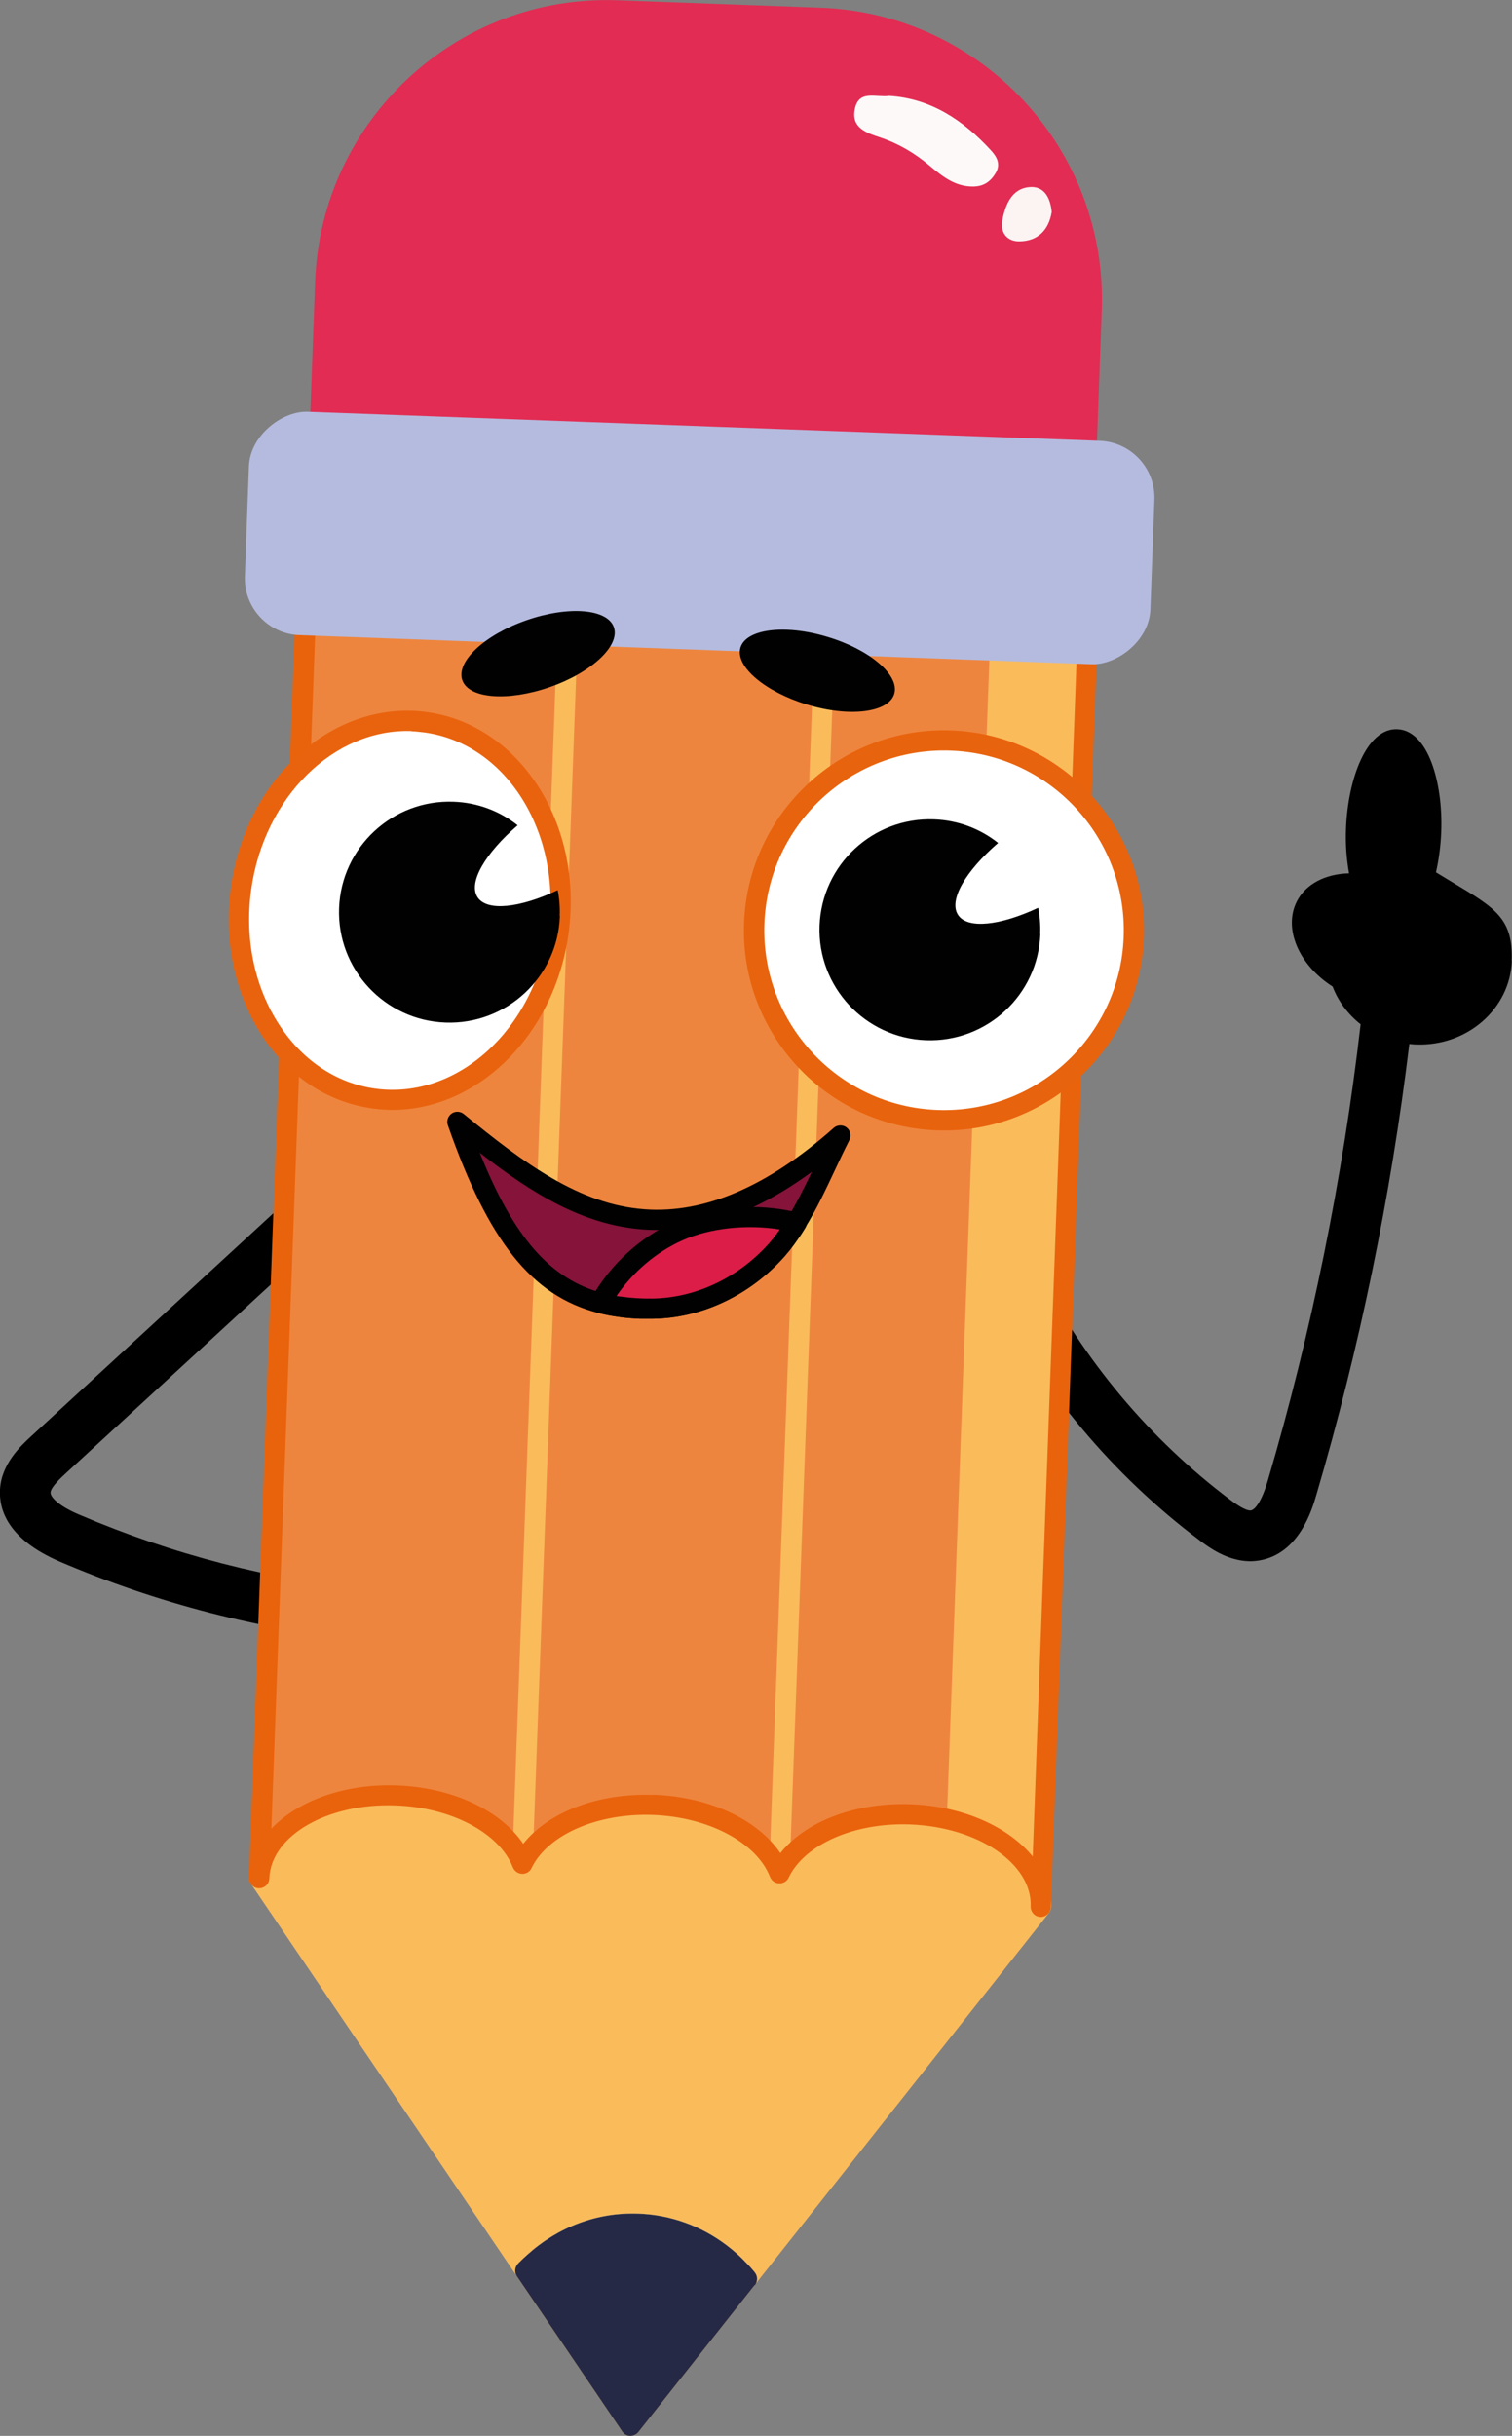 <?xml version="1.0" encoding="UTF-8"?>
<svg id="Capa_2" data-name="Capa 2" xmlns="http://www.w3.org/2000/svg" viewBox="0 0 89.09 143.5">
  <rect x="0" y="0" width="89.09" height="143.5" fill="#808080" stroke="none"/>
  <defs>
    <style>
      .cls-1 {
        fill: #fedb9d;
      }

      .cls-2 {
        fill: #262945;
      }

      .cls-3 {
        fill: #fff;
      }

      .cls-4 {
        fill: #db1d48;
      }

      .cls-5 {
        fill: #b5bbde;
      }

      .cls-6 {
        fill: #fdf9f9;
      }

      .cls-7 {
        fill: #ffecc9;
      }

      .cls-8 {
        fill: #ee853e;
      }

      .cls-9 {
        fill: #e9630c;
      }

      .cls-10 {
        fill: #fcf3f3;
      }

      .cls-11 {
        fill: #e22c53;
      }

      .cls-12 {
        fill: #e8630d;
      }

      .cls-13 {
        fill: #85133a;
      }

      .cls-14 {
        fill: #e9630e;
      }

      .cls-15 {
        fill: #fabb5b;
      }

      .cls-16 {
        fill: #010101;
      }
    </style>
  </defs>
  <g id="Capa_2-2" data-name="Capa 2">
    <g>
      <path class="cls-11" d="m35.67.22h11.97c9.5,0,17.21,7.71,17.21,17.21v22.01H18.47v-22.01C18.47,7.93,26.18.22,35.67.22Z" transform="translate(.75 -1.51) rotate(2.1)"/>
      <path class="fill-primary" d="m23.19,95.31c-.08.78-.76,1.37-1.54,1.34-.01,0-.08,0-.09,0-6.23-.63-12.3-2.2-18.05-4.66C.48,90.68-.07,88.96,0,87.74c.09-1.52,1.24-2.58,1.86-3.15l15.88-14.62c.61-.56,1.56-.52,2.11.09.56.61.52,1.56-.09,2.11l-15.88,14.62c-.26.24-.88.81-.9,1.13-.02.28.5.81,1.69,1.31,5.47,2.34,11.25,3.84,17.17,4.44.4.04.76.23,1.01.54.25.31.37.7.33,1.09Z"/>
      <path class="fill-primary" d="m89.08,56.6c-.1,2.83-2.63,5.04-5.63,4.93-.14,0-.28-.02-.41-.03-1.09,8.98-2.93,17.91-5.48,26.57-.25.86-1.02,3.48-3.38,3.86-.2.03-.42.05-.63.04-1.3-.05-2.36-.84-2.87-1.23-5.1-3.83-9.32-8.87-12.2-14.55-.37-.74-.08-1.64.66-2.01.35-.18.76-.21,1.14-.09.38.12.69.39.87.74,2.68,5.29,6.6,9.96,11.33,13.52.22.17.91.68,1.23.63.08-.01.52-.16.99-1.75,2.58-8.77,4.42-17.81,5.47-26.89-.74-.58-1.32-1.35-1.65-2.22h0c-1.98-1.26-2.92-3.41-2.11-5.01.53-1.05,1.71-1.63,3.08-1.66-.15-.82-.22-1.73-.18-2.66.11-2.88,1.2-5.9,3.02-5.83s2.7,3.16,2.59,6.04c-.03.82-.14,1.64-.31,2.39.36.22.69.42.99.6,2.52,1.51,3.56,2.13,3.47,4.61Z"/>
      <path class="cls-1" d="m55.85,107.17c.53.15,4.39,1.35,5.29,3.92-.6-1.81-2.63-3.31-5.29-3.92Zm-11.88,26.14c-.37-.39-.76-.74-1.17-1.05-1.51-1.14-3.29-1.79-5.19-1.86-2.42-.09-4.72.77-6.56,2.43-.15.13-.3.27-.44.42l.34.51,6.19,9.14.42-.53,6.43-8.13.38-.48c-.13-.16-.27-.3-.41-.45Z"/>
      <path class="cls-7" d="m44.38,133.76l-.38.48-6.43,8.13,1.44-2.78,3.23-6.24.28-.54.28-.54c.41.31.81.66,1.17,1.05.14.14.28.29.41.45Z"/>
      <g>
        <path class="cls-15" d="m44.46,133.86s-.05-.06-.08-.1c-.13-.16-.27-.3-.41-.45l-.37.47-.37.48-4.21,5.33-1.82,2.3-5.46-8.05-.34-.5-.34-.5c-.15.13-.3.27-.44.42-.03.03-.06.06-.09.09-.19.21-.22.51-.07.75,0,0,0,0,0,0l6.2,9.14c.11.16.28.26.47.26s.37-.08.49-.23l6.85-8.66s0,0,0,0c.17-.22.17-.53-.01-.75Z"/>
        <path class="cls-15" d="m61.93,112.35c0,.13-.05.25-.13.35l-17.33,21.91c.17-.22.17-.53-.01-.75-.03-.03-.05-.06-.08-.1-.13-.16-.27-.3-.41-.45-.37-.39-.76-.74-1.17-1.05-1.51-1.14-3.29-1.79-5.19-1.86-2.42-.09-4.72.77-6.56,2.43-.15.13-.3.27-.44.42-.03.03-.06.06-.09.09-.19.21-.22.51-.07.75l-15.67-23.12c-.07-.11-.11-.23-.1-.36.12-3.18,4.01-5.62,8.69-5.45,3.28.12,6.12,1.46,7.46,3.44,1.48-1.87,4.41-3,7.69-2.88s6.12,1.46,7.46,3.44c1.48-1.87,4.41-3,7.69-2.88,4.67.17,8.38,2.89,8.27,6.07Z"/>
      </g>
      <g>
        <path class="cls-8" d="m64.16,35.16l-2.83,77.17c.1-2.85-3.34-5.29-7.69-5.45-3.6-.13-6.69,1.34-7.71,3.47-.86-2.2-3.83-3.9-7.44-4.03s-6.69,1.34-7.71,3.47c-.86-2.2-3.83-3.9-7.44-4.03-4.35-.16-7.96,2.02-8.07,4.87l2.83-77.17,46.05,1.69Z"/>
        <path class="cls-15" d="m64.16,35.16l-2.83,77.17c.09-2.36-2.26-4.44-5.54-5.17l2.65-72.2,5.72.21Z"/>
        <path class="cls-15" d="m30.76,110.39c-.33-.01-.59-.29-.58-.62l2.73-74.39c.01-.33.29-.59.62-.58s.59.29.58.62l-2.73,74.39c-.01.33-.29.59-.62.58Z"/>
        <path class="cls-15" d="m45.9,110.95c-.33-.01-.59-.29-.58-.62l2.76-75.15c.01-.33.29-.59.62-.58s.59.29.58.62l-2.76,75.15c-.01.33-.29.59-.62.58Z"/>
        <path class="cls-9" d="m61.31,112.93c-.33-.01-.59-.29-.58-.62.09-2.52-3.1-4.68-7.11-4.83-3.27-.12-6.21,1.17-7.15,3.13-.1.22-.32.35-.56.34h0c-.24,0-.45-.16-.54-.38-.79-2.03-3.63-3.53-6.9-3.65s-6.21,1.17-7.15,3.13c-.1.22-.32.35-.56.34s-.45-.16-.54-.38c-.79-2.03-3.63-3.53-6.9-3.65-4.02-.15-7.36,1.78-7.45,4.3-.01.33-.29.59-.62.58s-.59-.29-.58-.62l2.83-77.17c.01-.33.29-.59.62-.58l46.05,1.69c.33.01.59.29.58.62l-2.83,77.17c-.01.33-.29.59-.62.58Zm-22.79-7.2c3.28.12,6.12,1.46,7.46,3.44,1.48-1.87,4.41-3,7.69-2.88,3.09.11,5.76,1.34,7.18,3.08l2.7-73.63-44.86-1.64-2.7,73.63c1.54-1.63,4.29-2.66,7.38-2.55,3.28.12,6.12,1.46,7.46,3.44,1.48-1.87,4.41-3,7.69-2.88Z"/>
      </g>
      <path class="cls-2" d="m44.47,134.61s0,0,0,0l-6.85,8.66c-.12.15-.3.23-.49.23s-.36-.1-.47-.26l-6.2-9.14s0,0,0,0c-.16-.23-.13-.54.07-.75.03-.03.06-.06.09-.09.14-.15.29-.28.44-.42,1.84-1.66,4.14-2.52,6.56-2.43,1.9.07,3.68.72,5.19,1.86.41.31.81.66,1.17,1.05.14.14.28.29.41.45.03.03.05.06.08.1.18.22.18.53.01.75Z"/>
      <rect class="cls-5" x="34.64" y="4.99" width="13.17" height="53.39" rx="3.35" ry="3.35" transform="translate(8.05 71.73) rotate(-87.9)"/>
      <ellipse class="cls-3" cx="23.55" cy="53.63" rx="11.19" ry="9.44" transform="translate(-32.8 69.62) rotate(-82.13)"/>
      <path class="cls-14" d="m22.81,65.38c-.29-.01-.58-.04-.87-.08-2.68-.37-5.02-1.94-6.59-4.43-1.55-2.46-2.17-5.52-1.74-8.62.89-6.44,6.07-11.06,11.56-10.3,5.48.76,9.22,6.61,8.33,13.05-.84,6.1-5.54,10.57-10.69,10.38Zm1.45-22.31c-4.55-.17-8.7,3.86-9.46,9.35-.39,2.82.17,5.6,1.57,7.82,1.38,2.19,3.42,3.57,5.74,3.89,4.83.67,9.41-3.5,10.21-9.28.8-5.79-2.48-11.04-7.31-11.7-.25-.03-.5-.06-.75-.07Z"/>
      <path class="cls-16" d="m32.99,53.97c-.13,3.6-3.15,6.4-6.74,6.27s-6.4-3.15-6.27-6.74,3.15-6.4,6.74-6.27c1.43.05,2.74.56,3.78,1.39-1.91,1.65-2.93,3.37-2.36,4.24.56.85,2.49.63,4.72-.42.1.49.14,1,.12,1.53Z"/>
      <circle class="cls-3" cx="55.62" cy="54.8" r="11.19" transform="translate(-10.17 96.86) rotate(-77.17)"/>
      <path class="cls-12" d="m55.19,66.59c-6.5-.24-11.59-5.72-11.35-12.21s5.72-11.59,12.21-11.35,11.59,5.72,11.35,12.21-5.72,11.59-12.21,11.35Zm.82-22.37c-5.84-.21-10.76,4.36-10.97,10.2s4.36,10.76,10.2,10.97,10.76-4.36,10.97-10.2-4.36-10.76-10.2-10.97Z"/>
      <path class="cls-16" d="m61.3,55.01c-.13,3.6-3.15,6.4-6.74,6.27s-6.4-3.15-6.27-6.74c.13-3.6,3.15-6.4,6.74-6.27,1.43.05,2.74.56,3.78,1.39-1.91,1.65-2.93,3.37-2.36,4.24.56.85,2.49.63,4.72-.42.1.49.14,1,.12,1.53Z"/>
      <path class="cls-16" d="m31.02,36.54c2.47-.86,4.77-.68,5.15.41.38,1.09-1.31,2.67-3.78,3.53-2.47.86-4.77.68-5.15-.41-.38-1.09,1.31-2.67,3.78-3.53Z"/>
      <path class="cls-16" d="m52.69,40.88c-.33,1.1-2.63,1.39-5.13.63s-4.26-2.26-3.93-3.36c.33-1.1,2.63-1.39,5.13-.63,2.5.75,4.26,2.26,3.93,3.36Z"/>
      <g>
        <g>
          <path class="cls-13" d="m26.95,66.09c2.28,6.54,4.7,9.7,8.41,10.67.38.1.77.18,1.18.23.61.09,1.25.12,1.92.11,2.66-.04,5.21-1.26,7.04-3.18.39-.4.73-.84,1.05-1.31.13-.19.25-.38.37-.58,1-1.61,1.74-3.47,2.59-5.13-3.22,2.86-7.27,5.25-11.57,4.94-4.19-.3-7.74-3.08-11-5.74Z"/>
          <path class="cls-16" d="m37.71,77.69c-.44-.02-.85-.05-1.25-.11-.39-.05-.8-.13-1.24-.24-3.89-1.01-6.44-4.21-8.83-11.05-.09-.25,0-.53.22-.69.22-.15.51-.14.72.03,3.56,2.91,6.81,5.33,10.66,5.61,3.52.26,7.26-1.35,11.13-4.79.21-.19.54-.2.76-.03.23.18.3.49.17.74-.29.57-.57,1.16-.85,1.76-.54,1.15-1.09,2.33-1.77,3.42-.12.21-.25.41-.39.61-.34.5-.7.96-1.1,1.37-2,2.1-4.72,3.33-7.47,3.37-.26,0-.52,0-.76,0Zm-9.44-9.78c2.01,5.03,4.19,7.47,7.25,8.27.39.1.75.17,1.1.21.58.08,1.18.12,1.84.11,2.43-.04,4.84-1.13,6.62-3,.35-.37.67-.77.98-1.23.13-.19.24-.37.36-.55.52-.84.98-1.77,1.42-2.69-3.39,2.49-6.72,3.63-9.93,3.4-3.55-.26-6.55-2.11-9.64-4.52Z"/>
        </g>
        <g>
          <path class="cls-4" d="m35.36,76.75c.38.1.77.18,1.18.23.61.09,1.25.12,1.92.11,2.66-.04,5.21-1.26,7.04-3.18.39-.4.73-.84,1.05-1.31.13-.19.25-.38.37-.58-2.19-.55-4.91-.43-6.97.5-1.93.87-3.54,2.38-4.59,4.22Z"/>
          <path class="cls-16" d="m37.71,77.69c-.44-.02-.85-.05-1.25-.11-.39-.05-.8-.13-1.24-.24-.18-.05-.33-.17-.4-.35-.07-.17-.06-.37.03-.53,1.13-1.98,2.86-3.57,4.87-4.47,2.1-.95,4.92-1.15,7.36-.54.18.05.34.18.41.35.07.18.06.38-.04.54-.13.21-.26.42-.4.61-.34.5-.7.96-1.1,1.37-2,2.1-4.72,3.33-7.47,3.37-.26,0-.52,0-.76,0Zm-1.38-1.34c.1.02.19.03.29.04.58.08,1.18.12,1.84.11,2.43-.04,4.84-1.13,6.62-3,.31-.32.6-.68.87-1.07-1.96-.32-4.14-.08-5.74.64-1.54.69-2.89,1.84-3.88,3.27Z"/>
        </g>
      </g>
      <path class="cls-6" d="m52.4,5.65c2.43.15,4.35,1.42,5.99,3.21.36.39.58.82.28,1.33-.29.49-.69.79-1.31.8-1.09.02-1.86-.62-2.6-1.24-.88-.74-1.83-1.3-2.92-1.66-.81-.27-1.7-.57-1.47-1.67.24-1.15,1.23-.66,2.04-.77Z"/>
      <path class="cls-10" d="m61.97,12.49c-.18,1.08-.82,1.7-1.86,1.73-.76.03-1.19-.5-1.05-1.25.18-.92.56-1.89,1.65-1.95.85-.05,1.19.69,1.26,1.47Z"/>
    </g>
  </g>
</svg>